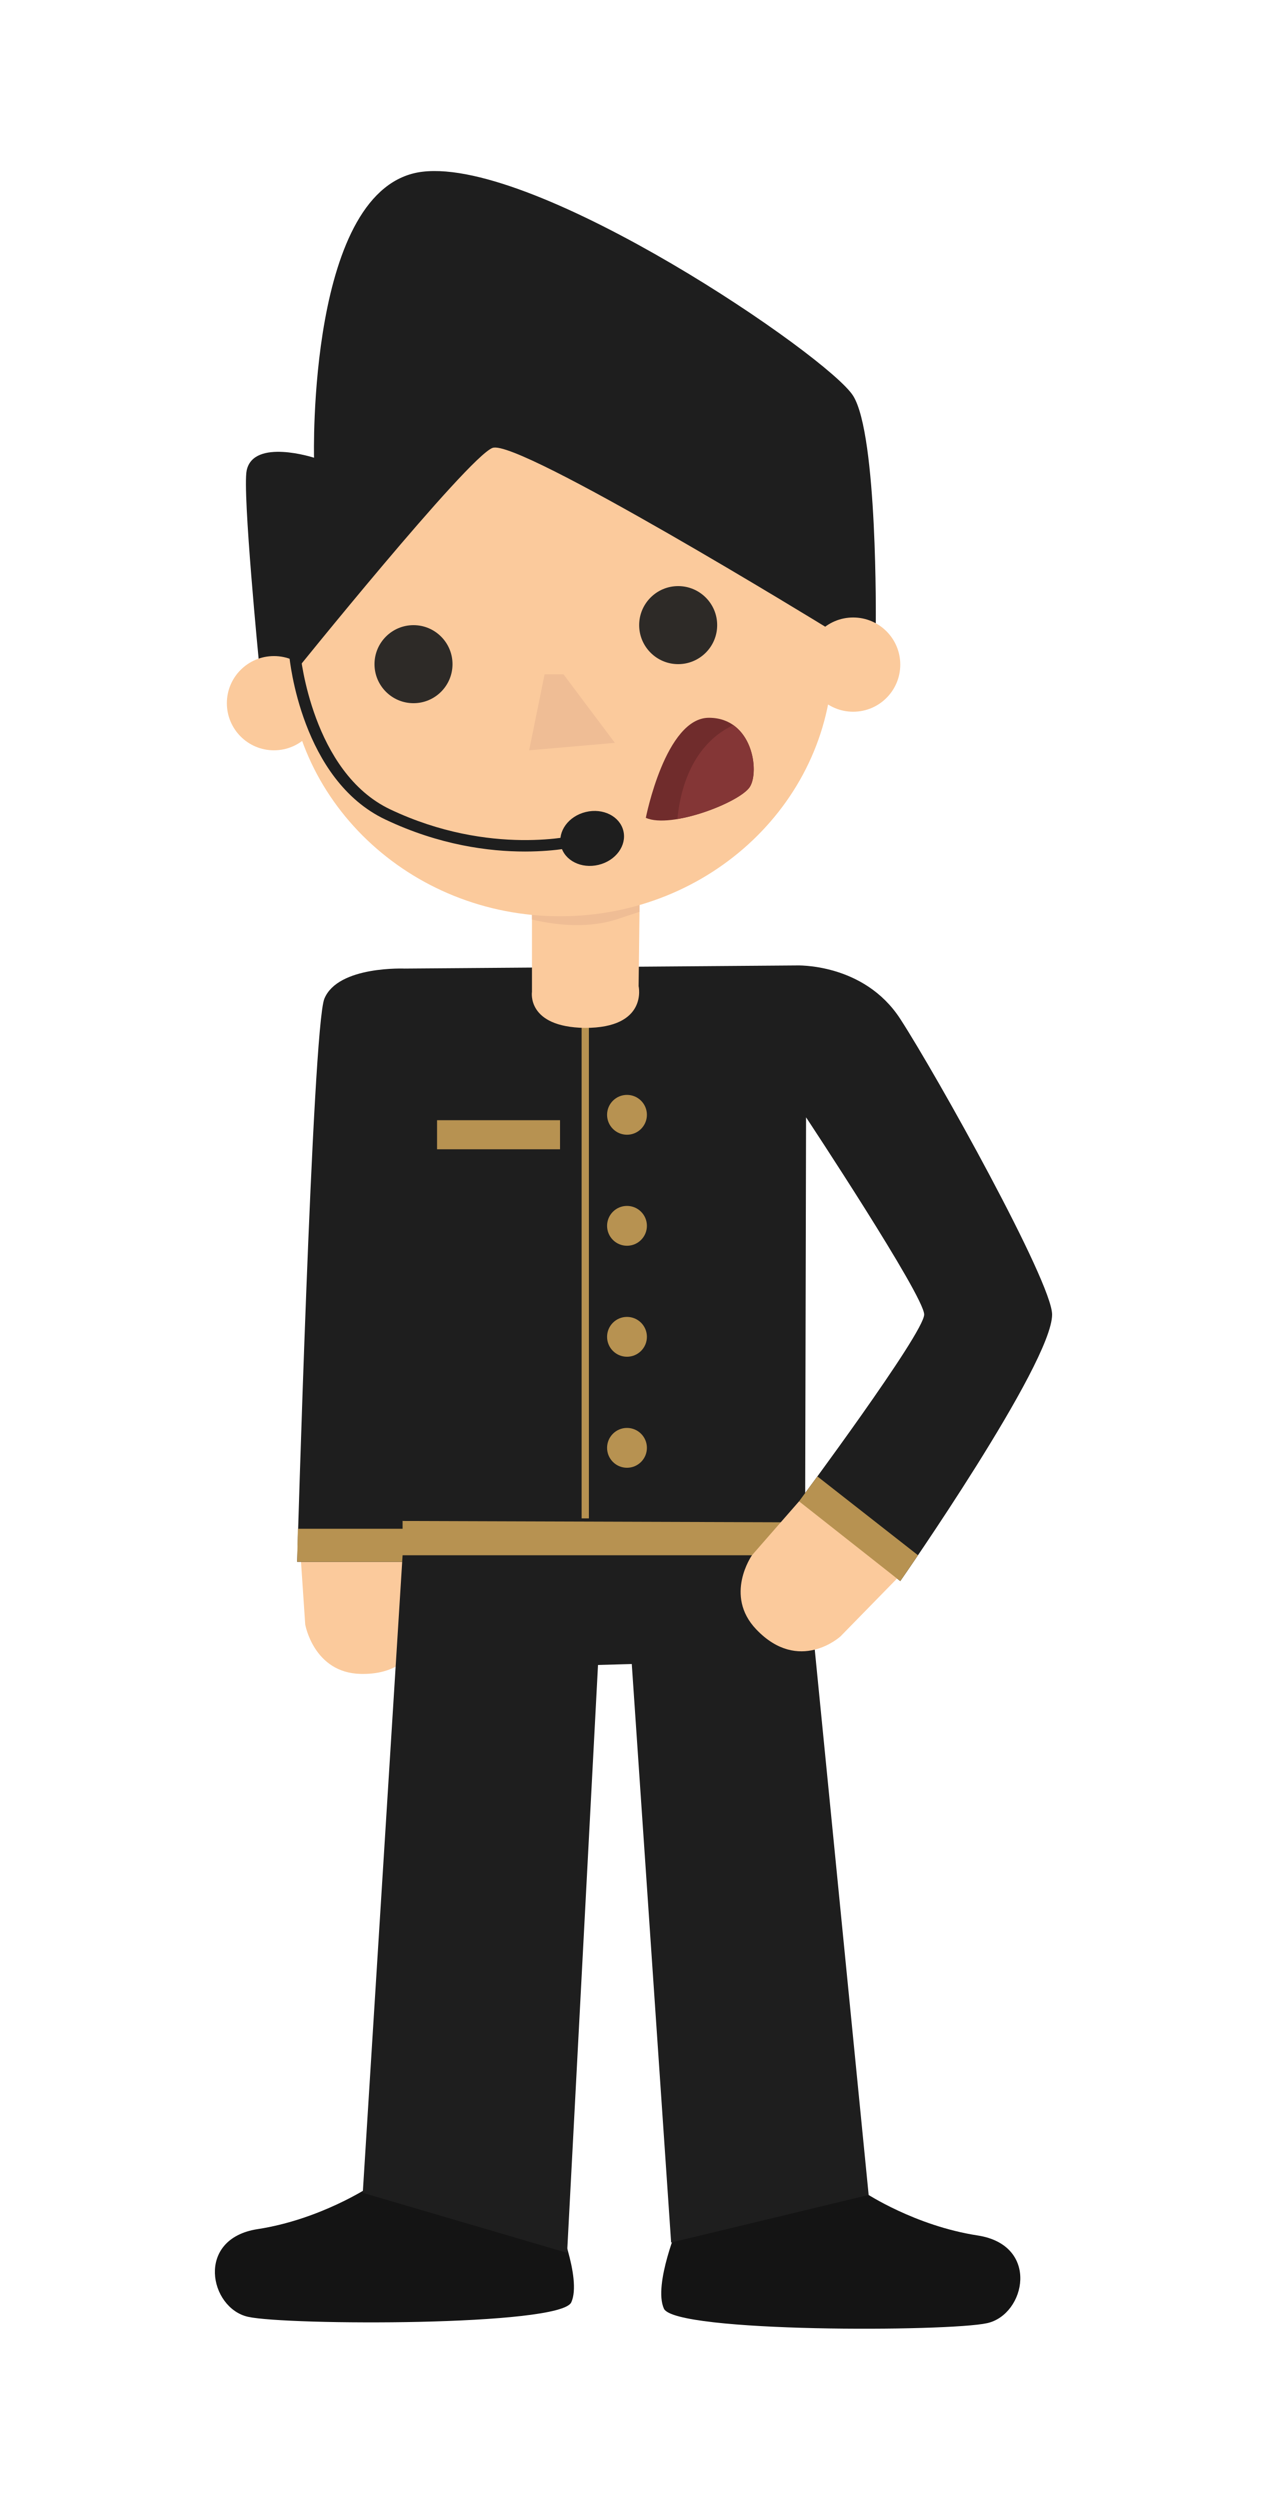 <?xml version="1.0" encoding="UTF-8"?><svg id="Layer_1" xmlns="http://www.w3.org/2000/svg" viewBox="0 0 432 852"><defs><style>.cls-1{fill:#efbd95;}.cls-2{fill:#fbca9c;}.cls-3{fill:#b79251;}.cls-4{fill:#1e1e1e;}.cls-5{fill:#141414;}.cls-6{fill:#702c2c;}.cls-7{fill:#2d2a27;}.cls-8{fill:#843636;}</style></defs><path class="cls-2" d="M107.17,524.93l-4.74,4.41,1.64,24.35s2.88,16.45,18.87,16.83c21.18,.51,22.03-18.64,22.03-18.64l-.31-27.54-37.48,.6Z"/><path class="cls-5" d="M295.14,747.47s16.83,11.16,38.17,14.44c21.35,3.28,16.42,26.94,3.29,29.89-13.14,2.95-106.52,3.27-110.23-4.94-3.71-8.21,5.14-29.05,5.14-29.05l63.63-10.34Z"/><path class="cls-5" d="M126.02,745.31s-16.82,11.16-38.17,14.44c-21.35,3.28-16.42,26.95-3.29,29.89,13.14,2.95,106.52,3.27,110.23-4.94,3.71-8.21-5.14-29.05-5.14-29.05l-63.63-10.34Z"/><path class="cls-4" d="M151.65,344.02l-13.42-13.89s-23.01-1.08-27.64,10.28c-4.07,9.97-9.27,191.91-9.27,191.91h37.87l12.46-188.3Z"/><path class="cls-3" d="M101.57,521.05c-.16,7.15-.25,11.26-.25,11.26h37.87l.55-11.26h-38.17Z"/><polygon class="cls-4" points="144.78 524.33 137.27 530.08 123.69 747.39 193.36 767.84 203.9 567.47 215.41 567.15 228.83 764.32 296.18 748.11 274.53 529.12 265.58 524.33 144.78 524.33"/><polygon class="cls-3" points="274.53 530.08 137.27 530.08 137.27 518.41 138.53 514.58 274.53 514.58 274.53 530.08"/><path class="cls-4" d="M138.23,330.12l133.26-1.07s23.01-.98,35.47,18.23c12.46,19.21,51.77,89.73,51.77,100.76,0,16.68-51.77,90.85-51.77,90.85l-34.51-27.2s42.66-57.33,42.66-63.66-40.27-67.21-40.27-67.21l-.32,138.05-137.26-.48,.96-188.29Z"/><path class="cls-2" d="M278.92,511.94l-6.47-.24-16.06,18.38s-9.59,13.67,1.44,25.24c14.62,15.34,28.76,2.4,28.76,2.4l19.26-19.7-26.93-26.08Z"/><polygon class="cls-3" points="278.7 503.21 272.45 511.7 306.96 538.9 313.01 530.08 278.7 503.21"/><rect class="cls-3" x="198.31" y="346.32" width="2.48" height="171.19"/><path class="cls-2" d="M181.38,303.82v34.2s-1.95,12,18.01,12.32c21.67,.05,18.35-14.24,18.35-14.24l.44-35.79-36.8,3.52Z"/><path class="cls-1" d="M210.56,313.25c2.54-.83,5.01-1.68,7.49-2.48l.13-10.46-36.8,3.52v9.58c9.5,2.22,19.84,2.89,29.17-.15Z"/><path class="cls-2" d="M283.95,223.61c0,48.98-41.64,88.68-93,88.68s-92.99-39.7-92.99-88.68,41.64-88.68,92.99-88.68,93,39.71,93,88.68Z"/><path class="cls-4" d="M167.95,152.66c8.63-3.36,113.43,60.95,113.43,60.95l17.23-1.18s.68-64.08-7.71-77.51c-8.39-13.42-107.6-81.18-146.91-76.38-39.31,4.79-36.92,97.47-36.92,97.47,0,0-20.61-6.71-22.96,4.32-1.53,7.16,4.26,66.18,4.26,66.18l11.5,3.32s59.44-73.82,68.07-77.18Z"/><path class="cls-2" d="M109.47,239.67c0,8.87-7.19,16.06-16.06,16.06s-16.06-7.19-16.06-16.06,7.19-16.06,16.06-16.06,16.06,7.19,16.06,16.06Z"/><path class="cls-2" d="M306.96,226.52c0,8.87-7.19,16.06-16.06,16.06s-16.06-7.19-16.06-16.06,7.19-16.06,16.06-16.06,16.06,7.19,16.06,16.06Z"/><path class="cls-7" d="M154.29,226.37c0,7.34-5.95,13.3-13.3,13.3s-13.3-5.96-13.3-13.3,5.96-13.3,13.3-13.3,13.3,5.96,13.3,13.3Z"/><path class="cls-7" d="M244.53,213.06c0,7.35-5.96,13.3-13.3,13.3s-13.3-5.96-13.3-13.3,5.96-13.3,13.3-13.3,13.3,5.96,13.3,13.3Z"/><polygon class="cls-1" points="185.69 229.84 180.41 255.73 209.65 253.19 192.14 229.84 185.69 229.84"/><path class="cls-6" d="M220.2,278.74s6.71-34.17,21.57-34.1c14.86,.07,17.26,18.28,13.9,23.56-3.36,5.27-26.84,14.38-35.47,10.55Z"/><path class="cls-8" d="M250.02,247.16c-12.09,5.66-17.76,18.41-19.05,31.98,10.09-1.68,22.34-7.25,24.69-10.95,2.59-4.07,1.73-15.84-5.65-21.03Z"/><path class="cls-4" d="M178.97,290.23c-12.19,0-29.14-2.15-47.6-10.92-28.56-13.56-32.6-54.27-32.76-55.99-.1-1.05,.68-1.99,1.74-2.08,1.04-.11,1.99,.67,2.09,1.73,.04,.4,4.01,40.26,30.59,52.88,34.24,16.26,63.73,8.76,64.02,8.68,1.03-.27,2.07,.34,2.35,1.37,.27,1.02-.34,2.07-1.37,2.34-.6,.16-7.8,1.99-19.05,1.99Z"/><path class="cls-4" d="M212.55,283.2c1.2,4.98-2.59,10.16-8.47,11.57-5.88,1.42-11.61-1.47-12.81-6.45-1.2-4.98,2.59-10.16,8.47-11.57,5.88-1.42,11.61,1.47,12.81,6.45Z"/><rect class="cls-3" x="149.02" y="381.8" width="41.93" height="9.91"/><path class="cls-3" d="M220.57,379.96c0,3.75-3.04,6.79-6.79,6.79s-6.79-3.04-6.79-6.79,3.04-6.79,6.79-6.79,6.79,3.04,6.79,6.79Z"/><path class="cls-3" d="M220.57,417.8c0,3.75-3.04,6.79-6.79,6.79s-6.79-3.04-6.79-6.79,3.04-6.79,6.79-6.79,6.79,3.04,6.79,6.79Z"/><path class="cls-3" d="M220.57,455.63c0,3.75-3.04,6.79-6.79,6.79s-6.79-3.04-6.79-6.79,3.04-6.79,6.79-6.79,6.79,3.04,6.79,6.79Z"/><path class="cls-3" d="M220.57,493.47c0,3.75-3.04,6.79-6.79,6.79s-6.79-3.04-6.79-6.79,3.04-6.79,6.79-6.79,6.79,3.04,6.79,6.79Z"/></svg>
